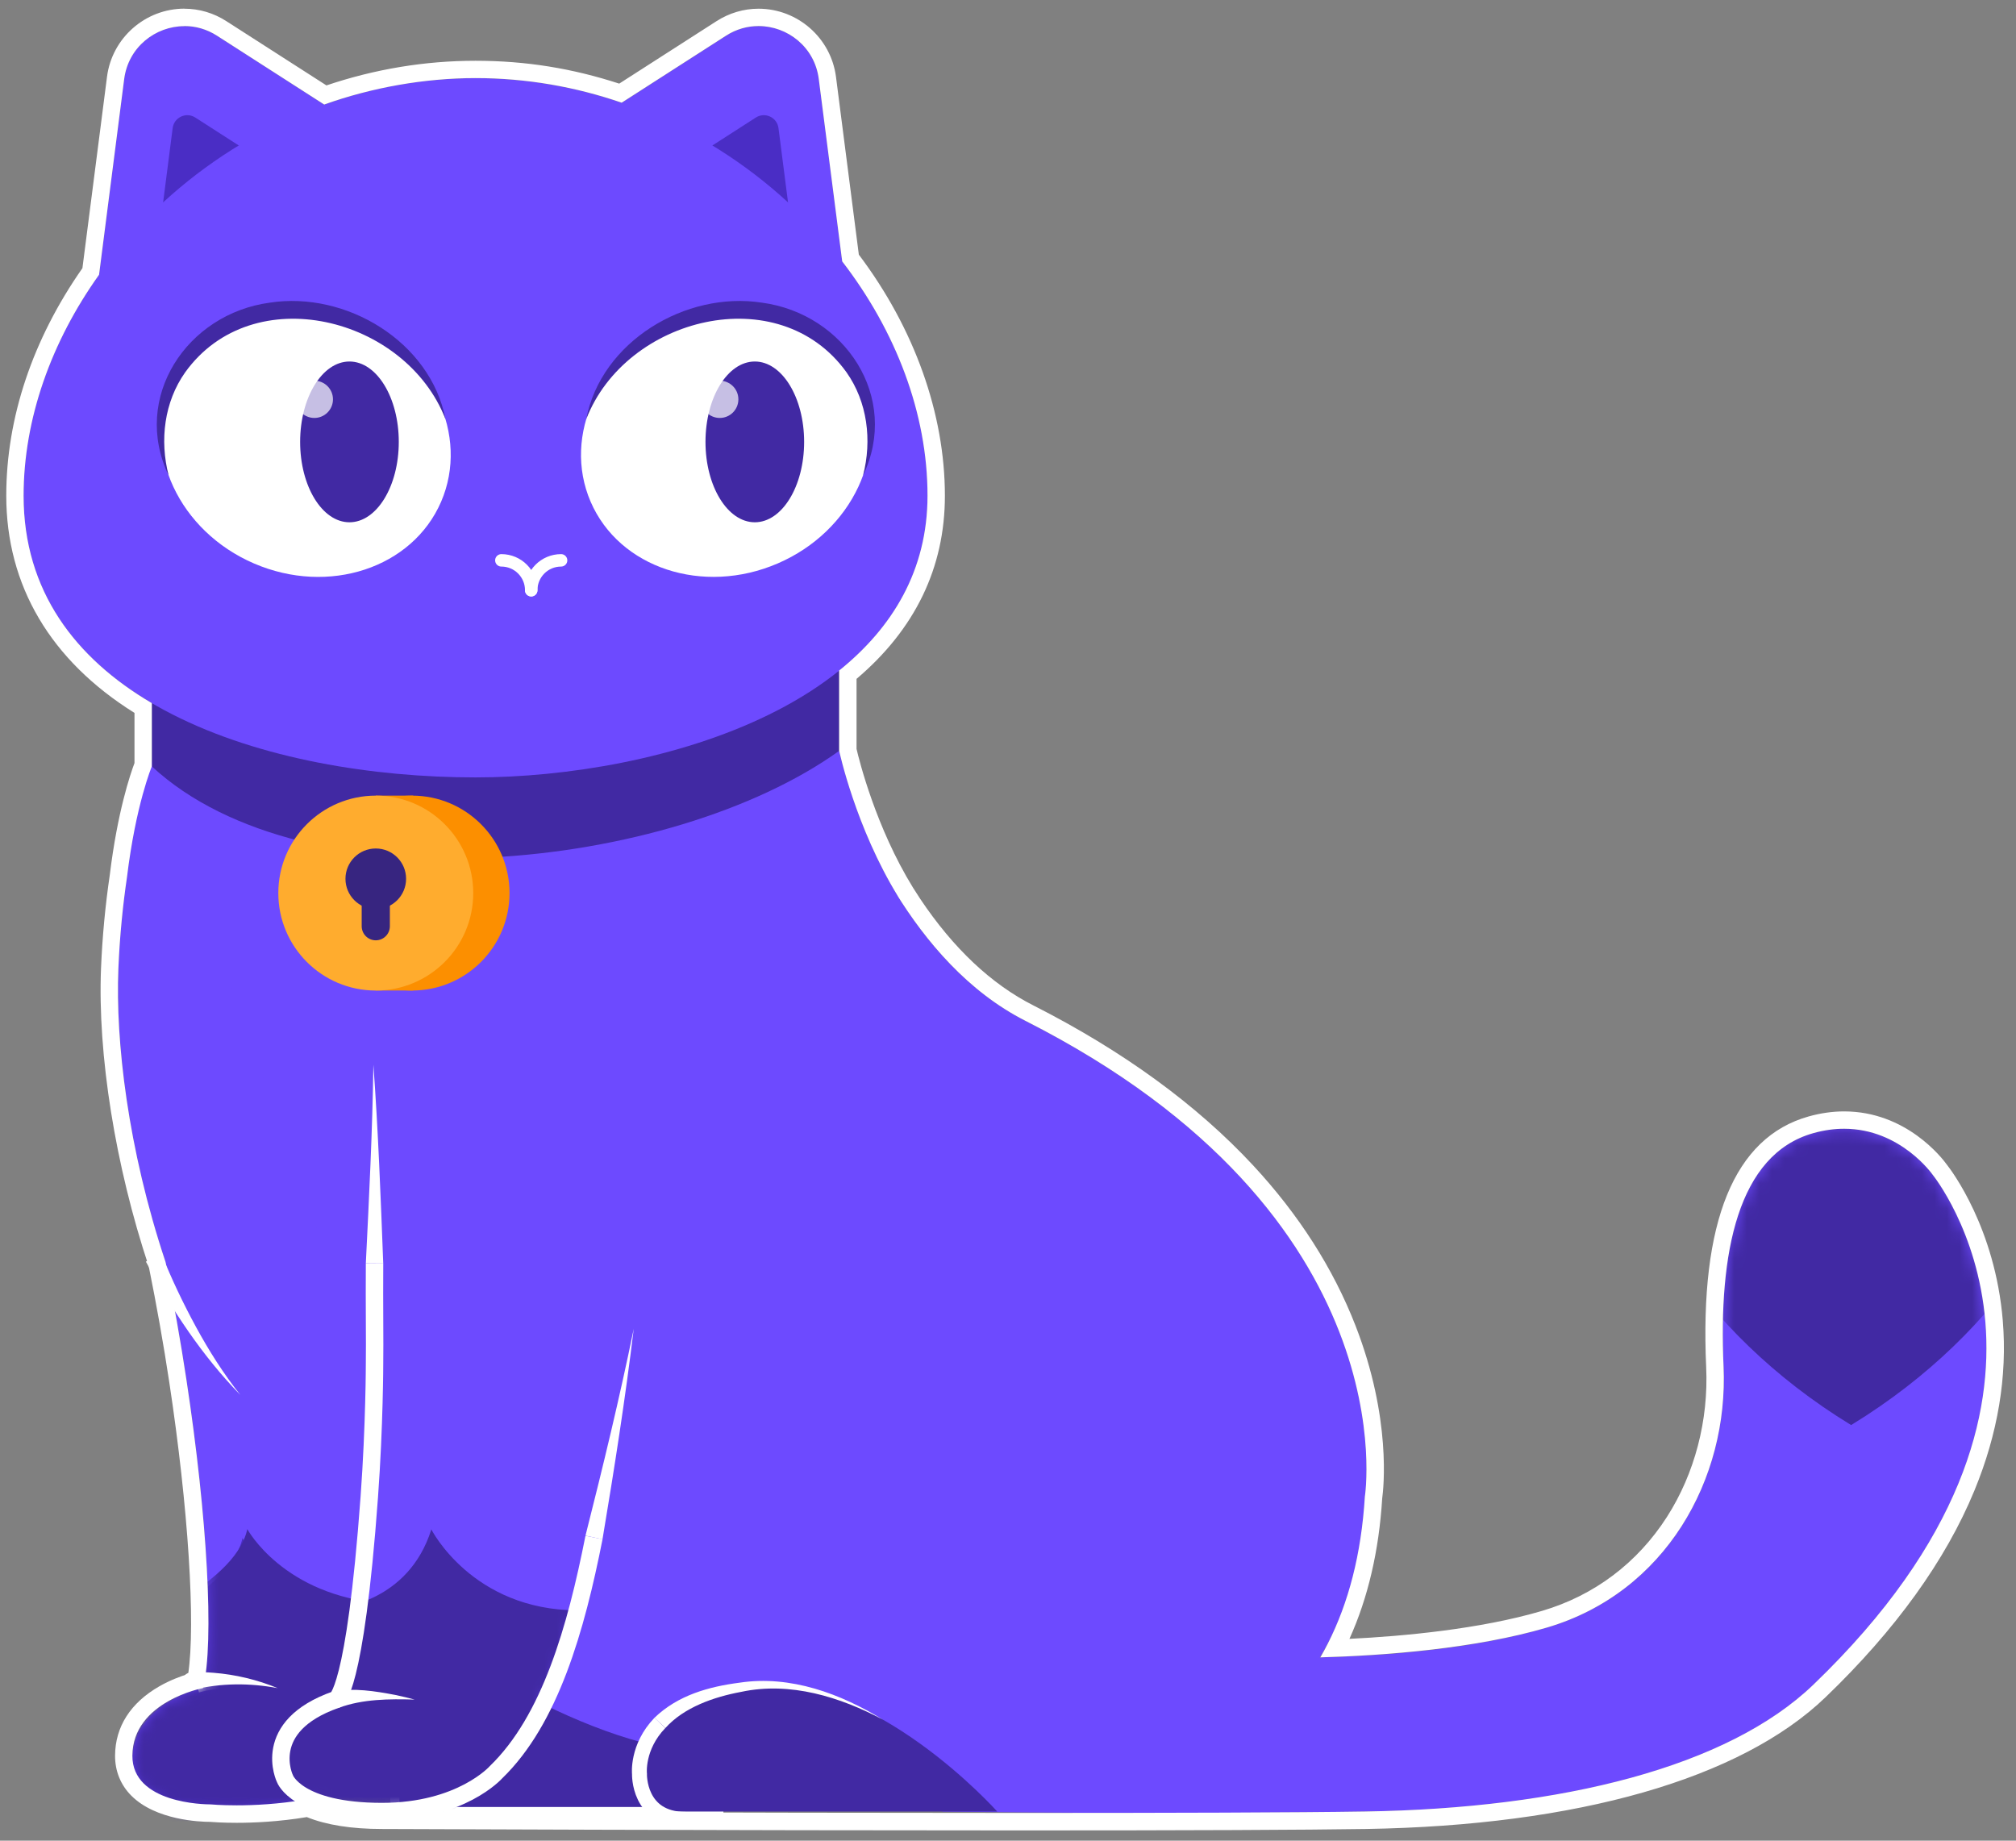 <svg
    fill="none"
    height="147"
    viewBox="0 0 161 147"
    width="161"
    xmlns="http://www.w3.org/2000/svg"
    xmlns:xlink="http://www.w3.org/1999/xlink"
>
    <rect x="0" y="0" width="161" height="147" fill="#808080" stroke="none"/>
    <mask id="a" height="55" maskUnits="userSpaceOnUse" width="85" x="74" y="90">
        <path
            d="m75.258 144.674s17.637.254 33.783 0c15.741-.251 28.942-3.558 35.775-10.125 23.922-22.979 9.536-40.719 9.536-40.719s-3.486-5.028-9.536-3.331c-6.05 1.697-7.576 9.604-7.171 18.619.41 9.016-4.635 18.075-14.103 20.865-10.601 3.124-25.146 2.322-25.146 2.322l-24.291 3.764 1.153 8.602z"
            fill="#fff"
        />
    </mask>
    <mask id="b" height="84" maskUnits="userSpaceOnUse" width="23" x="9" y="61">
        <path
            d="m12.123 61.206s-5.72 13.698-.417 32.822c4.504 16.25 5.851 35.278 4.516 40.783 0 0-5.291 1.07-5.648 5.402-.358 4.333 6.32 4.385 6.32 4.385s3.772.457 7.441-.867c3.669-1.323 7.135-17.128 7.135-17.128"
            fill="#fff"
        />
    </mask>
    <mask id="c" height="85" maskUnits="userSpaceOnUse" width="25" x="9" y="60">
        <path
            d="m12.123 60.809s-5.199 13.96-.417 33.219c1.296 5.227 2.373 10.82 3.188 16.17 1.666 10.963 2.23 20.913 1.332 24.609 0 0-5.291 1.07-5.649 5.402-.358 4.333 6.32 4.385 6.32 4.385s3.721.302 7.441-.867c5.935-1.864 8.729-23.607 8.729-23.607"
            fill="#fff"
        />
    </mask>
    <mask id="d" height="45" maskUnits="userSpaceOnUse" width="26" x="22" y="100">
        <path
            d="m29.911 100.901c-.024 3.359.028 6.293 0 7.938 0 0 0 4.949-.417 10.685-1.145 15.757-2.659 16.206-2.659 16.206-6.117 2.143-4.078 6.32-4.078 6.32s.942 2.624 7.747 2.624c6.332 0 9.107-3.141 9.107-3.141 4.325-4.181 6.388-11.467 7.827-18.746"
            fill="#fff"
        />
    </mask>
    <path
        d="m75.258 144.674s17.637.254 33.783 0c15.741-.251 28.942-3.558 35.775-10.125 23.922-22.979 9.536-40.719 9.536-40.719s-3.486-5.028-9.536-3.331c-6.05 1.697-7.576 9.604-7.171 18.619.41 9.016-4.635 18.075-14.103 20.865-10.601 3.124-25.146 2.322-25.146 2.322l-24.291 3.764 1.153 8.602z"
        fill="#6d4aff"
    />
    <g mask="url(#a)">
        <path
            d="m125.231 70.047c14.604 0 22.602-9.612 22.602-9.612s7.998 9.612 22.602 9.612c0 0 2.433 28.461-22.602 43.761-25.038-15.3-22.602-43.761-22.602-43.761z"
            fill="#4129a3"
        />
    </g>
    <path
        d="m31.533 122.084h25.873v22.59h-25.873z"
        fill="#4129a3"
        stroke="#fff"
        stroke-miterlimit="10"
        stroke-width=".731"
    />
    <path
        d="m9.452 77.381c.394-9.647 2.671-16.174 2.671-16.174h.127l-.127-.398 7.608.171 5.827-.171s.032.107.095.306l19.911.453v1.145l21.457-2.747s1.451 6.821 5.315 12.589c2.325 3.474 5.466 6.905 9.56 8.979 30.691 15.562 27.109 37.989 27.109 37.989-1.121 18.523-13.725 23.587-28.683 23.587-4.842 0-9.381-1.276-13.312-3.498h-13.734c-10.526-2.015-22.006-11.01-22.63-11.555-17.1-14.954-21.664-38.983-21.187-50.673z"
        fill="#6d4aff"
    />
    <path
        d="m25.952 8.395-8.622-5.537c-2.989-1.92-6.956-.068-7.409 3.454l-2.087 16.25 18.122-14.167z"
        fill="#6d4aff"
    />
    <path
        d="m12.123 60.809s-5.199 13.96-.417 33.219c1.296 5.227 2.373 10.82 3.188 16.17 1.666 10.963 2.23 20.913 1.332 24.609 0 0-5.291 1.07-5.649 5.402-.358 4.333 6.32 4.385 6.32 4.385s3.721.302 7.441-.867c5.935-1.864 8.729-23.607 8.729-23.607"
        fill="#6d4aff"
    />
    <g mask="url(#b)">
        <path
            d="m19.365 122.831s2.87 5.323 10.887 5.935l-.612 11.973-13.92 11.197-9.393-13.109 2.516-7.835s9.512-3.47 10.522-8.161z"
            fill="#4a2dc5"
        />
    </g>
    <path
        d="m20.717 134.776c-1.65-.266-3.319-.548-5.001-.322l.175.708c1.546-.438 3.22-.41 4.826-.386z"
        fill="#fff"
    />
    <g mask="url(#c)">
        <path
            d="m19.751 122.119s2.87 5.323 10.887 5.935l-.612 11.973-13.921 11.197-9.393-13.109 2.516-7.835s9.512-3.47 10.522-8.161z"
            fill="#4129a3"
        />
    </g>
    <path
        d="m22.164 134.812c-1.61-.664-3.355-1.082-5.108-1.221-.596-.055-1.196-.047-1.805-.027-.386.011-.688.337-.676.723.008.437.433.759.859.66 2.194-.545 4.5-.553 6.734-.131z"
        fill="#fff"
    />
    <path
        d="m79.642 144.673s-9.922-11.126-19.573-10.052c-9.651 1.073-8.995 7.039-8.995 7.039s.103 3.013 3.148 3.013h25.416z"
        fill="#4129a3"
    />
    <path
        d="m13.864 51.826c13.754 7.56 42.648 1.109 53.154-1.626v9.763c-13.431 9.651-42.596 12.64-54.895 1.24v-10.001c.58-1.053 1.161 1.673 1.741.62z"
        fill="#4129a3"
    />
    <path
        d="m32.908 79.106c-4.298 0-7.783-3.485-7.783-7.783s3.485-7.783 7.783-7.783c4.298 0 7.783 3.485 7.783 7.783s-3.485 7.783-7.783 7.783z"
        fill="#fc8f00"
    />
    <path d="m30.01 63.54h2.981v15.562h-2.981z" fill="#fc8f00" />
    <path
        d="m30.01 79.106c-4.298 0-7.783-3.485-7.783-7.783 0-4.298 3.485-7.783 7.783-7.783 4.298 0 7.783 3.485 7.783 7.783 0 4.298-3.485 7.783-7.783 7.783z"
        fill="#ffac2e"
    />
    <path
        d="m30.01 72.603c-1.337 0-2.421-1.084-2.421-2.421 0-1.337 1.084-2.421 2.421-2.421 1.337 0 2.421 1.084 2.421 2.421 0 1.337-1.084 2.421-2.421 2.421z"
        fill="#372580"
    />
    <path
        d="m30.01 73.97v-3.788"
        stroke="#372580"
        stroke-linecap="round"
        stroke-miterlimit="10"
        stroke-width="2.25"
    />
    <path
        d="m49.357 8.395 8.622-5.537c2.989-1.92 6.956-.068 7.409 3.454l2.087 16.25-18.122-14.167z"
        fill="#6d4aff"
    />
    <path
        d="m60.359 9.389-4.186 2.691 6.825 4.587-.827-6.436c-.111-.863-1.081-1.312-1.809-.843z"
        fill="#4a2dc5"
    />
    <path
        d="m15.601 9.389 4.186 2.691-6.825 4.587.827-6.436c.111-.863 1.081-1.312 1.809-.843z"
        fill="#4a2dc5"
    />
    <path
        d="m1.883 39.591c0 16.584 19.68 22.494 36.097 22.494 14.429 0 36.097-5.911 36.097-22.494s-16.162-33.346-36.097-33.346-36.097 16.763-36.097 33.346z"
        fill="#6d4aff"
    />
    <path
        d="m20.283 44.999c-5.969-2.574-8.955-8.956-6.671-14.253s8.976-7.505 14.945-4.931 8.956 8.956 6.671 14.253-8.976 7.505-14.945 4.931z"
        fill="#fff"
    />
    <path
        d="m35.579 33.485c-1.188-6.201-7.946-10.259-14.04-9.313-6.603.886-11.059 7.568-8.069 13.805-.731-2.818-.354-5.879 1.32-8.244 5.398-7.513 17.637-4.416 20.789 3.752z"
        fill="#4129a3"
    />
    <path
        d="m47.167 40.065c-2.285-5.298.702-11.679 6.671-14.253 5.969-2.574 12.66-.367 14.945 4.931s-.702 11.679-6.671 14.253-12.66.367-14.945-4.931z"
        fill="#fff"
    />
    <path
        d="m27.908 41.71c-2.176 0-3.939-2.874-3.939-6.42 0-3.545 1.764-6.42 3.939-6.42s3.939 2.874 3.939 6.42c0 3.546-1.764 6.42-3.939 6.42z"
        fill="#4129a3"
    />
    <path
        d="m60.28 41.71c-2.176 0-3.939-2.874-3.939-6.42 0-3.545 1.764-6.42 3.939-6.42s3.939 2.874 3.939 6.42c0 3.546-1.764 6.42-3.939 6.42z"
        fill="#4129a3"
    />
    <path
        d="m46.813 33.485c3.152-8.169 15.391-11.265 20.789-3.752 1.669 2.361 2.051 5.426 1.32 8.244 2.993-6.245-1.463-12.919-8.069-13.805-6.094-.946-12.855 3.112-14.04 9.313z"
        fill="#4129a3"
    />
    <path
        d="m44.809 44.75c-1.32 0-2.385 1.069-2.385 2.385"
        stroke="#fff"
        stroke-linecap="round"
        stroke-miterlimit="10"
        stroke-width=".994"
    />
    <path
        d="m40.039 44.75c1.32 0 2.385 1.069 2.385 2.385"
        stroke="#fff"
        stroke-linecap="round"
        stroke-miterlimit="10"
        stroke-width=".994"
    />
    <g mask="url(#d)">
        <path
            d="m34.447 122.14s3.252 6.443 11.682 6.467l-3.824 11.337-13.384 10.06-17.363-6.523 15.459-15.081s5.597-.413 7.429-6.256z"
            fill="#4129a3"
        />
    </g>
    <path
        d="m29.911 100.901c-.024 3.359.028 6.293 0 7.938 0 0 0 4.949-.417 10.685-1.145 15.757-2.659 16.206-2.659 16.206-6.117 2.143-4.078 6.32-4.078 6.32s.942 2.624 7.747 2.624c6.332 0 9.107-3.141 9.107-3.141 4.325-4.181 6.388-11.467 7.827-18.746"
        stroke="#fff"
        stroke-miterlimit="10"
        stroke-width="1.391"
    />
    <g fill="#fff">
        <path
            d="m29.819 85.033c-.075 5.291-.342 10.578-.604 15.86l1.391.012c-.203-5.291-.401-10.589-.787-15.872z"
        />
        <path
            d="m50.613 106.108c-1.133 5.545-2.469 11.051-3.856 16.532l1.359.29c.938-5.593 1.817-11.193 2.496-16.822z"
        />
        <path
            d="m27.053 136.39c1.9-.708 4.043-.716 6.058-.66-.513-.135-1.026-.263-1.55-.37-1.634-.31-3.272-.568-4.945-.29z"
        />
        <path
            d="m14.727 2.087c-2.309 0-4.48 1.673-4.81 4.225l-2.007 15.63c-3.808 5.334-6.026 11.504-6.026 17.649 0 7.62 4.154 12.986 10.24 16.564v5.052s-1.28 3.041-1.984 8.852c-.318 2.143-.576 4.611-.688 7.322-.235 5.696.739 14.326 3.768 23.405.64 3.14 1.2 6.316 1.669 9.412 1.666 10.963 2.23 20.913 1.332 24.61 0 0-5.625 1.057-5.649 5.402-.02 3.82 5.788 3.891 6.221 3.891h.024s.795.076 2.083.076c1.375 0 3.307-.088 5.434-.45l.346-.051c1.157.532 2.977.994 5.823.994 0 0 27.73.115 50.999.115 11.635 0 22.157-.028 27.538-.115 15.741-.251 28.942-3.558 35.775-10.125 23.922-22.979 9.536-40.72 9.536-40.72s-2.552-3.681-7.075-3.681c-.763 0-1.586.103-2.461.35-6.05 1.697-7.576 9.604-7.171 18.619.406 9.015-4.635 18.074-14.103 20.865-5.72 1.685-12.982 2.238-18.094 2.381.207-.358.405-.724.596-1.101 1.638-3.228 2.675-7.115 2.957-11.746 0 0 3.582-22.423-27.109-37.989-4.571-2.317-7.958-6.332-10.347-10.204l.199.31c-3.422-5.549-4.726-11.675-4.726-11.675v-6.404c4.257-3.426 7.056-8.006 7.056-13.968 0-6.559-2.524-13.141-6.813-18.706l-1.872-14.572c-.326-2.552-2.5-4.225-4.81-4.225-.878 0-1.777.242-2.6.771l-8.332 5.35c-3.661-1.26-7.584-1.964-11.667-1.964s-8.308.759-12.088 2.111l-8.562-5.497c-.823-.529-1.721-.771-2.6-.771m57.013 69.558c.191.306.386.612.588.918zm-57.017-70.942c1.181 0 2.341.342 3.351.994l7.994 5.132c3.864-1.304 7.862-1.968 11.905-1.968s7.747.612 11.476 1.825l7.771-4.989c1.01-.648 2.17-.994 3.351-.994 3.128 0 5.788 2.337 6.189 5.438l1.825 14.203c4.436 5.879 6.873 12.704 6.873 19.255 0 5.736-2.373 10.653-7.056 14.624v5.593c.211.91 1.542 6.265 4.512 11.086l.584.906c2.639 3.939 5.668 6.793 9.019 8.491 7.147 3.625 13.058 7.93 17.574 12.796 3.641 3.927 6.383 8.22 8.156 12.772 2.894 7.429 2.238 13.062 2.135 13.805-.259 4.185-1.137 7.954-2.616 11.217 4.273-.21 10.427-.771 15.383-2.234 4.166-1.228 7.617-3.828 9.978-7.512 2.21-3.455 3.323-7.7 3.128-11.953-.525-11.615 2.23-18.353 8.185-20.022.95-.266 1.904-.402 2.834-.402 4.964 0 7.838 3.748 8.188 4.233.39.493 3.868 5.092 4.48 12.465.37 4.464-.39 9.027-2.258 13.563-2.301 5.593-6.308 11.154-11.905 16.532-6.777 6.511-19.819 10.243-36.717 10.514-4.77.075-14.04.115-27.558.115-23.007 0-50.729-.111-51.003-.115-2.425 0-4.44-.318-6.002-.95-2.25.377-4.281.457-5.593.457-1.133 0-1.908-.056-2.143-.076-.787 0-4.333-.131-6.284-2.098-.851-.855-1.296-1.96-1.292-3.192.012-2.302 1.232-4.214 3.534-5.534.847-.485 1.689-.799 2.305-.985.6-4.003.012-13.277-1.506-23.278-.469-3.096-1.022-6.213-1.642-9.266-2.671-8.029-4.094-16.929-3.812-23.822.103-2.488.338-4.997.7-7.453.608-5.008 1.634-8.034 1.972-8.928v-4.007c-6.702-4.186-10.24-10.168-10.24-17.347 0-6.213 2.103-12.486 6.082-18.17l1.964-15.288c.398-3.1 3.057-5.438 6.189-5.438z"
        />
        <path
            d="m11.65 100.754c2.071 3.836 4.496 7.525 7.541 10.645-1.348-1.697-2.5-3.522-3.53-5.41-1.018-1.872-1.956-3.832-2.743-5.803z"
        />
        <path
            d="m70.539 137.352c-3.391-2.091-7.413-3.582-11.46-2.973-2.465.318-4.929.997-6.809 2.802l.863.827c1.491-1.658 3.864-2.485 6.066-2.894 3.903-.835 7.89.401 11.345 2.238z"
        />
    </g>
    <path
        d="m52.7 137.594c-1.864 1.94-1.63 4.067-1.63 4.067s-.127 3.637 3.681 3.637"
        stroke="#fff"
        stroke-miterlimit="10"
        stroke-width="1.192"
    />
    <path
        d="m57.481 33.378c-.821 0-1.487-.666-1.487-1.487 0-.821.666-1.487 1.487-1.487.821 0 1.487.666 1.487 1.487 0 .821-.666 1.487-1.487 1.487z"
        fill="#fff"
        opacity=".7"
    />
    <path
        d="m25.105 33.378c-.821 0-1.487-.666-1.487-1.487 0-.821.666-1.487 1.487-1.487.821 0 1.487.666 1.487 1.487 0 .821-.666 1.487-1.487 1.487z"
        fill="#fff"
        opacity=".7"
    />
</svg>
